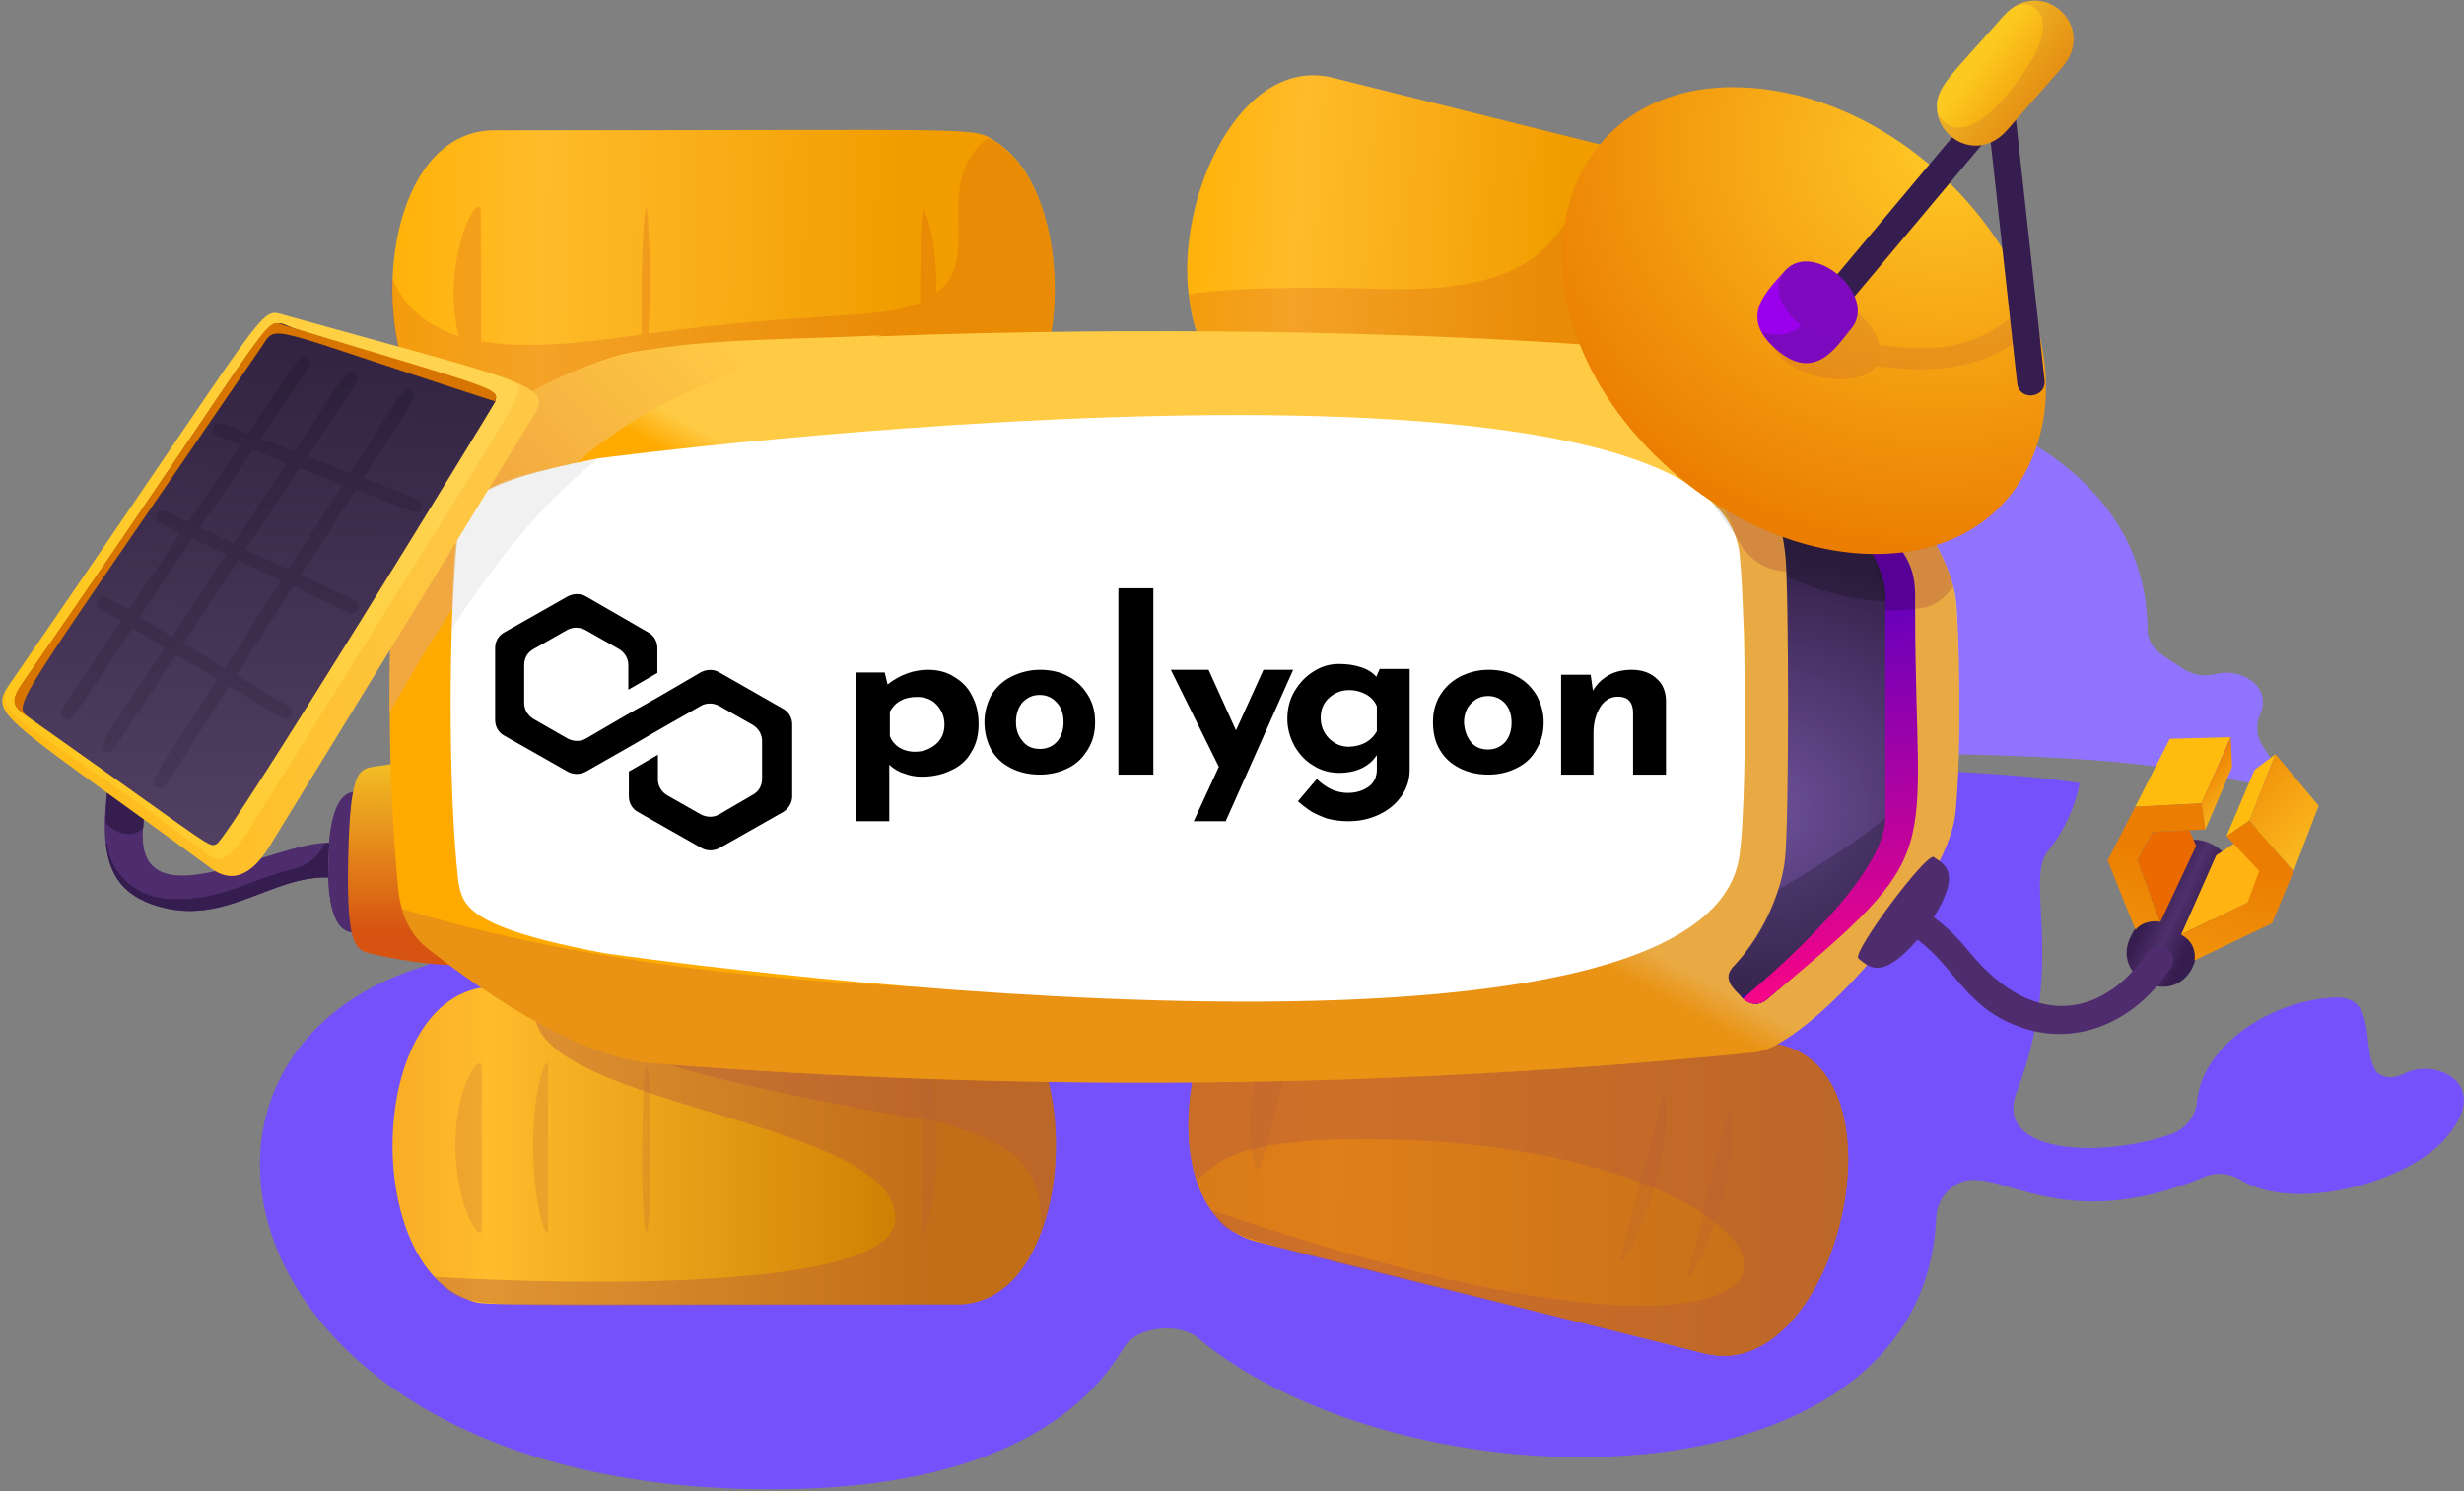 <?xml version="1.0" encoding="UTF-8"?>
<svg width="423px" height="256px" viewBox="0 0 423 256" version="1.1" xmlns="http://www.w3.org/2000/svg" xmlns:xlink="http://www.w3.org/1999/xlink">
    <rect x="0" y="0" width="423" height="256" fill="#808080" stroke="none"/>
    <!-- Generator: Sketch 63.1 (92452) - https://sketch.com -->
    <title>sponsor-polygon</title>
    <desc>Created with Sketch.</desc>
    <defs>
        <radialGradient cx="60.375%" cy="48.076%" fx="60.375%" fy="48.076%" r="0.113%" gradientTransform="translate(0.604,0.481),scale(0.984,1),rotate(1.369),translate(-0.604,-0.481)" id="radialGradient-1">
            <stop stop-color="#57327A" offset="0%"></stop>
            <stop stop-color="#361D4F" offset="100%"></stop>
        </radialGradient>
        <linearGradient x1="-2.22%" y1="49.438%" x2="75.541%" y2="50.007%" id="linearGradient-2">
            <stop stop-color="#FFB000" offset="0%"></stop>
            <stop stop-color="#FFBB2A" offset="33.797%"></stop>
            <stop stop-color="#F19D00" offset="100%"></stop>
        </linearGradient>
        <linearGradient x1="-2.28%" y1="49.251%" x2="53.626%" y2="51.607%" id="linearGradient-3">
            <stop stop-color="#FFB000" offset="0%"></stop>
            <stop stop-color="#FFBB2A" offset="33.797%"></stop>
            <stop stop-color="#F19D00" offset="100%"></stop>
        </linearGradient>
        <linearGradient x1="-6.889%" y1="47.409%" x2="81.299%" y2="47.409%" id="linearGradient-4">
            <stop stop-color="#F39F20" offset="0%"></stop>
            <stop stop-color="#FFBC2B" offset="28.421%"></stop>
            <stop stop-color="#CB7B00" offset="100%"></stop>
        </linearGradient>
        <linearGradient x1="-6.962%" y1="49.217%" x2="90.932%" y2="49.33%" id="linearGradient-5">
            <stop stop-color="#E48A00" offset="0%"></stop>
            <stop stop-color="#FC9700" offset="33.968%"></stop>
            <stop stop-color="#CB7B00" offset="100%"></stop>
        </linearGradient>
        <linearGradient x1="50.05%" y1="2.19%" x2="49.834%" y2="84.536%" id="linearGradient-6">
            <stop stop-color="#F2BE24" offset="2%"></stop>
            <stop stop-color="#D75311" offset="98%"></stop>
        </linearGradient>
        <radialGradient cx="76340.275%" cy="209874.042%" fx="76340.275%" fy="209874.042%" r="0.974%" gradientTransform="translate(763.403,2098.74),scale(1,0.586),rotate(1.369),translate(-763.403,-2098.74)" id="radialGradient-7">
            <stop stop-color="#57327A" offset="0%"></stop>
            <stop stop-color="#361D4F" offset="100%"></stop>
        </radialGradient>
        <radialGradient cx="87612.734%" cy="224011.436%" fx="87612.734%" fy="224011.436%" r="9.744%" gradientTransform="translate(876.127,2240.114),scale(0.308,1),rotate(1.369),translate(-876.127,-2240.114)" id="radialGradient-8">
            <stop stop-color="#57327A" offset="0%"></stop>
            <stop stop-color="#361D4F" offset="100%"></stop>
        </radialGradient>
        <linearGradient x1="47.624%" y1="51.095%" x2="50.217%" y2="48.763%" id="linearGradient-9">
            <stop stop-color="#FFAA00" offset="0%"></stop>
            <stop stop-color="#FFCA44" offset="100%"></stop>
        </linearGradient>
        <linearGradient x1="-1.009%" y1="71.454%" x2="76.926%" y2="13.352%" id="linearGradient-10">
            <stop stop-color="#F2A840" offset="36%"></stop>
            <stop stop-color="#FFCA44" offset="100%"></stop>
        </linearGradient>
        <radialGradient cx="26.846%" cy="67.164%" fx="26.846%" fy="67.164%" r="143.472%" gradientTransform="translate(0.268,0.672),scale(1,0.298),rotate(1.369),translate(-0.268,-0.672)" id="radialGradient-11">
            <stop stop-color="#6C5099" offset="2%"></stop>
            <stop stop-color="#35214A" offset="100%"></stop>
        </radialGradient>
        <linearGradient x1="47.85%" y1="59.819%" x2="44.486%" y2="96.707%" id="linearGradient-12">
            <stop stop-color="#9A00EC" offset="0%"></stop>
            <stop stop-color="#2F00BA" offset="100%"></stop>
        </linearGradient>
        <linearGradient x1="51.734%" y1="100.51%" x2="49.1%" y2="35.499%" id="linearGradient-13">
            <stop stop-color="#FC0585" offset="0%"></stop>
            <stop stop-color="#6C00BA" offset="100%"></stop>
        </linearGradient>
        <linearGradient x1="37.386%" y1="34.934%" x2="66.545%" y2="53.877%" id="linearGradient-14">
            <stop stop-color="#361D4F" offset="0%"></stop>
            <stop stop-color="#4E306B" offset="52%"></stop>
            <stop stop-color="#361D4F" offset="100%"></stop>
        </linearGradient>
        <linearGradient x1="44.895%" y1="341.851%" x2="48.629%" y2="97.899%" id="linearGradient-15">
            <stop stop-color="#FFC926" offset="0%"></stop>
            <stop stop-color="#EB6A00" offset="100%"></stop>
        </linearGradient>
        <linearGradient x1="119633.28%" y1="106307.882%" x2="120526.497%" y2="106967.864%" id="linearGradient-16">
            <stop stop-color="#FFBC0F" offset="0%"></stop>
            <stop stop-color="#FFCA44" offset="100%"></stop>
        </linearGradient>
        <linearGradient x1="71.226%" y1="110.49%" x2="40.278%" y2="18.237%" id="linearGradient-17">
            <stop stop-color="#FFC926" offset="0%"></stop>
            <stop stop-color="#EB7D00" offset="100%"></stop>
        </linearGradient>
        <linearGradient x1="105257.35%" y1="108774.101%" x2="106540.182%" y2="109708.893%" id="linearGradient-18">
            <stop stop-color="#FFBC0F" offset="0%"></stop>
            <stop stop-color="#FFCA44" offset="100%"></stop>
        </linearGradient>
        <linearGradient x1="167971.123%" y1="94463.758%" x2="170644.549%" y2="97066.019%" id="linearGradient-19">
            <stop stop-color="#FFB413" offset="0%"></stop>
            <stop stop-color="#E74100" offset="100%"></stop>
        </linearGradient>
        <linearGradient x1="36.453%" y1="329.951%" x2="93.971%" y2="44.005%" id="linearGradient-20">
            <stop stop-color="#FFC926" offset="0%"></stop>
            <stop stop-color="#EB7D00" offset="100%"></stop>
        </linearGradient>
        <linearGradient x1="-9.416%" y1="286.627%" x2="45.071%" y2="27.508%" id="linearGradient-21">
            <stop stop-color="#FFC926" offset="0%"></stop>
            <stop stop-color="#EB7D00" offset="100%"></stop>
        </linearGradient>
        <linearGradient x1="128.307%" y1="109.506%" x2="31.017%" y2="-61.677%" id="linearGradient-22">
            <stop stop-color="#FFC926" offset="0%"></stop>
            <stop stop-color="#EB7D00" offset="100%"></stop>
        </linearGradient>
        <linearGradient x1="6.947%" y1="53.332%" x2="81.866%" y2="47.133%" id="linearGradient-23">
            <stop stop-color="#FFC71D" offset="0%"></stop>
            <stop stop-color="#FFD34F" offset="100%"></stop>
        </linearGradient>
        <linearGradient x1="50.956%" y1="-0.084%" x2="48.746%" y2="100.161%" id="linearGradient-24">
            <stop stop-color="#30203F" offset="0%"></stop>
            <stop stop-color="#514062" offset="100%"></stop>
        </linearGradient>
        <linearGradient x1="51.184%" y1="-0.316%" x2="49.166%" y2="100.422%" id="linearGradient-25">
            <stop stop-color="#21162D" offset="0%"></stop>
            <stop stop-color="#3C2C4D" offset="100%"></stop>
        </linearGradient>
        <linearGradient x1="58.521%" y1="81.222%" x2="37.98%" y2="-25.248%" id="linearGradient-26">
            <stop stop-color="#F88A00" offset="0%"></stop>
            <stop stop-color="#FF9F2A" offset="100%"></stop>
        </linearGradient>
        <radialGradient cx="76.048%" cy="17.267%" fx="76.048%" fy="17.267%" r="76.708%" gradientTransform="translate(0.76,0.173),scale(0.965,1),rotate(0.259),translate(-0.76,-0.173)" id="radialGradient-27">
            <stop stop-color="#FFC926" offset="0%"></stop>
            <stop stop-color="#EB7D00" offset="100%"></stop>
        </radialGradient>
        <radialGradient cx="116792.52%" cy="196333.584%" fx="116792.52%" fy="196333.584%" r="5629.549%" gradientTransform="translate(1167.925,1963.336),scale(1,0.855),rotate(0.259),translate(-1167.925,-1963.336)" id="radialGradient-28">
            <stop stop-color="#57327A" offset="0%"></stop>
            <stop stop-color="#361D4F" offset="100%"></stop>
        </radialGradient>
        <radialGradient cx="819684.655%" cy="136004.819%" fx="819684.655%" fy="136004.819%" r="3439.918%" gradientTransform="translate(8196.847,1360.048),scale(1,0.192),rotate(-44.989),translate(-8196.847,-1360.048)" id="radialGradient-29">
            <stop stop-color="#57327A" offset="0%"></stop>
            <stop stop-color="#361D4F" offset="100%"></stop>
        </radialGradient>
        <linearGradient x1="74.762%" y1="71.681%" x2="35.618%" y2="37.527%" id="linearGradient-30">
            <stop stop-color="#EE9000" offset="0%"></stop>
            <stop stop-color="#FCC921" offset="100%"></stop>
        </linearGradient>
        <linearGradient x1="114349.974%" y1="195858.063%" x2="115297.377%" y2="196624.636%" id="linearGradient-31">
            <stop stop-color="#9A00EC" offset="0%"></stop>
            <stop stop-color="#2F00BA" offset="100%"></stop>
        </linearGradient>
        <radialGradient cx="118603.457%" cy="199364.705%" fx="118603.457%" fy="199364.705%" r="2481.308%" gradientTransform="translate(1186.035,1993.647),scale(0.419,1),rotate(0.259),translate(-1186.035,-1993.647)" id="radialGradient-32">
            <stop stop-color="#57327A" offset="0%"></stop>
            <stop stop-color="#361D4F" offset="100%"></stop>
        </radialGradient>
    </defs>
    <g id="Page-1" stroke="none" stroke-width="1" fill="none" fill-rule="evenodd">
        <g id="sponsor-polygon">
            <g id="Group-Copy-2">
                <g id="sponsor-2">
                    <g id="sponsor">
                        <path d="M406.513,178.505 C406.09,174.809 405.668,171.113 400.887,171.274 C389.881,171.664 377.943,179.604 377.188,189.108 C377.048,190.398 376.539,191.62 375.722,192.629 C374.905,193.637 373.814,194.388 372.582,194.792 C360.915,198.841 342.045,198.273 346.23,187.421 C351.28,174.294 350.741,163.91 350.362,156.604 C350.107,151.691 349.924,148.17 351.561,146.142 C354.263,142.792 356.133,138.822 357.044,134.461 C346.949,132.9 330.643,131.616 285.684,131.616 C266.766,131.616 249.703,132.214 232.845,132.804 C216.385,133.38 200.121,133.949 182.515,133.949 C171.601,133.945 160.756,132.601 149.925,131.26 C139.106,129.919 128.301,128.581 117.454,128.581 C103.283,128.581 91.652,131.251 80.492,134.566 C78.265,142.597 77.922,149.03 77.659,153.962 C77.302,160.648 77.093,164.575 72.539,165.984 C20.809,181.95 40.133,258.554 137.579,255.616 C166.99,254.737 184.797,245.139 192.83,231.517 C195.215,227.479 202.599,227.182 205.553,229.649 C241.135,259.343 330.27,260.382 332.391,209.022 C332.429,208.08 332.663,207.156 333.079,206.31 C333.495,205.464 334.083,204.714 334.807,204.109 C337.513,201.664 340.703,202.589 345.237,203.905 C352.156,205.912 362.206,208.827 378.443,202.058 C379.427,201.648 380.494,201.477 381.557,201.56 C382.62,201.643 383.648,201.977 384.556,202.535 C393.895,208.319 412.779,203.075 419.424,195.894 C428.308,186.298 418.378,181.652 413.033,184.207 C411.532,184.913 410.132,185.497 408.15,184.251 C407.01,182.862 406.761,180.683 406.513,178.505 Z" id="Path" fill="#7451FB"></path>
                        <path d="M103.061,130.204 C112.217,127.819 121.938,126.105 133.289,126.105 C144.136,126.105 154.941,127.444 165.76,128.784 C176.591,130.126 187.436,131.47 198.351,131.474 C215.956,131.474 232.221,130.905 248.68,130.328 C265.538,129.738 282.601,129.141 301.519,129.141 C358.909,129.141 369.611,131.233 380.303,133.323 C383.814,134.01 387.325,134.696 392.487,135.308 C391.483,132.966 390.173,130.603 388.54,128.248 C387.962,127.409 387.613,126.459 387.522,125.477 C387.43,124.495 387.599,123.509 388.013,122.599 C390.047,118.307 385.23,114.472 380.273,115.754 C379.329,115.988 378.337,116.02 377.374,115.849 C376.412,115.678 375.505,115.308 374.727,114.768 C374.212,114.418 373.69,114.093 373.18,113.775 C370.833,112.313 368.722,110.999 368.682,108.029 C367.967,53.801 259.914,58.683 244.663,66.823 C237.781,70.443 232.672,74.734 229.225,79.418 C228.709,80.131 228.027,80.733 227.225,81.182 C226.424,81.631 225.522,81.917 224.583,82.019 C223.644,82.122 222.691,82.039 221.79,81.775 C220.888,81.512 220.06,81.075 219.364,80.495 C188.12,54.479 113.596,58.995 100.803,65.639 C68.914,81.936 73.134,111.471 103.061,130.204 Z" id="Path" fill="#9073FF"></path>
                        <path d="M64.515,158.748 C64.32,159.423 64.096,159.811 63.846,159.805 C61.398,159.746 57.309,162.456 56.447,152.145 C57.349,155.546 63.599,152.566 64.515,158.748 Z" id="Path" fill="url(#radialGradient-1)" fill-rule="nonzero"></path>
                        <path d="M172.926,73.52 C172.138,74.232 171.275,74.856 170.352,75.381 L170.352,75.381 C169.826,75.675 169.279,75.928 168.715,76.138 L168.715,76.138 C168.218,76.331 167.706,76.487 167.184,76.602 C165.616,77.119 165.083,76.963 114.424,76.95 C84.257,76.945 77.001,80.526 70.144,65.163 C63.759,49.489 68.234,22.361 84.953,22.367 C170.411,22.407 166.744,21.694 170.823,24.232 C183.716,32.095 184.487,63.05 172.926,73.52 Z" id="Path" fill="url(#linearGradient-2)" fill-rule="nonzero"></path>
                        <path d="M110.147,57.435 C109.406,57.536 108.653,57.641 107.888,57.75 C98.471,59.088 89.697,59.83 82.59,58.607 C82.612,56.246 82.596,53.181 82.577,49.355 C82.558,45.753 82.537,41.476 82.54,36.481 C82.537,31.751 75.451,44.504 78.76,57.698 C73.52,56.062 69.509,52.955 67.278,47.642 C66.705,60.78 71.696,76.805 84.835,76.967 C162.921,77.913 165.524,77.143 167.101,76.627 C169.262,76.084 171.256,75.017 172.906,73.52 C184.621,62.928 183.905,30.785 169.625,23.738 C164.335,27.633 164.433,33.219 164.525,38.438 C164.598,42.584 164.666,46.498 162.026,49.146 C161.598,49.575 161.163,49.963 160.715,50.315 C160.823,45.549 160.366,40.373 158.746,36.031 C158.094,34.284 157.964,43.582 157.974,51.959 C154.443,53.519 149.728,53.827 141.767,54.347 C134.683,54.81 125.029,55.442 111.352,57.272 C111.594,50.776 111.64,41.708 111.145,36.718 C110.627,31.878 109.879,46.627 110.147,57.435 Z" id="Path" fill="#C9431D" fill-rule="nonzero" opacity="0.2"></path>
                        <path d="M307.921,79.276 C299.323,89.603 295.008,86.121 261.465,77.719 C214.181,65.913 206.157,67.957 204.06,50.552 C201.973,33.872 212.912,9.385 228.857,13.36 L305.721,32.543 C323.408,36.953 317.345,70.292 307.921,79.276 Z" id="Path" fill="url(#linearGradient-3)" fill-rule="nonzero"></path>
                        <path d="M307.921,79.276 C305.454,82.24 302.139,84.396 301.33,84.573 C300.302,85.067 299.214,85.426 298.094,85.64 L298.023,85.638 L297.215,85.762 C294.148,86.145 294.973,86.057 261.527,77.703 C214.243,65.897 206.219,67.941 204.123,50.536 C210.715,49.281 227.999,49.265 236.172,49.585 C280.835,51.359 261.678,24.266 285.406,30.314 C306.646,35.73 324.747,63.218 307.921,79.276 Z" id="Path" fill="#C9431D" fill-rule="nonzero" opacity="0.2"></path>
                        <path d="M180.718,203.896 C180.718,203.896 180.717,203.95 180.716,203.977 C179.049,213.888 174.167,223.973 164.216,223.968 C77.9,223.926 83.498,224.265 80.378,223.153 C61.6,216.491 63.209,169.374 85.007,169.385 C170.259,169.411 165.789,169.018 168.959,170.292 C168.982,170.285 169.007,170.286 169.03,170.294 C171.797,171.486 174.155,173.46 175.815,175.972 C176.04,176.3 176.385,176.835 176.385,176.835 C180.009,182.68 182.389,192.706 180.718,203.896 Z" id="Path" fill="url(#linearGradient-4)" fill-rule="nonzero"></path>
                        <path d="M82.715,183.386 C82.733,180.373 78.181,186.031 78.176,196.689 C78.172,207.347 82.741,214.099 82.712,210.799 L82.715,183.386 Z M94.086,183.067 C94.099,180.672 91.524,185.894 91.517,196.668 C91.51,207.442 94.061,213.663 94.078,211.115 L94.086,183.067 Z M160.729,192.555 C160.185,184.281 158.316,181.312 158.273,183.082 C158.397,194.761 158.318,188.34 158.265,211.138 C158.28,214.214 161.556,205.495 160.729,192.555 Z M111.692,197.249 C111.735,179.368 110.671,181.229 110.452,187.768 C109.57,213.095 111.702,221.148 111.692,197.249 L111.692,197.249 Z" id="Shape" fill="#B55A40" fill-rule="nonzero" opacity="0.2"></path>
                        <path d="M181.242,195.486 C181.289,184.168 175.981,169.432 164.224,169.41 L93.126,169.392 C81.016,189.765 154.013,190.776 153.705,209.286 C153.476,222.951 87.739,220.084 74.509,219.213 C80.479,225.686 77.275,223.964 164.207,223.994 C174.15,224 179.15,213.792 180.708,204.003 C180.708,204.003 180.709,203.949 180.709,203.923 C181.132,201.131 181.31,198.308 181.242,195.486 L181.242,195.486 Z" id="Path" fill="#B55A40" fill-rule="nonzero" opacity="0.4"></path>
                        <path d="M176.376,176.862 C176.376,176.862 176.031,176.326 175.806,175.999 C175.16,174.625 172.061,171.484 169.022,170.32 C168.999,170.312 168.974,170.312 168.95,170.319 C165.824,169.064 168.57,169.415 107.547,169.423 C107.733,173.816 109.153,178.067 111.644,181.69 C123.369,186.021 148.402,190.615 160.729,192.582 C174.345,196.368 179.435,199.994 178.593,212.035 C179.586,209.455 180.295,206.773 180.707,204.039 C180.707,204.039 180.708,203.985 180.709,203.958 C182.327,193.116 180.27,183.044 176.376,176.862 Z" id="Path" fill="#B55A40" fill-rule="nonzero" opacity="0.4"></path>
                        <path d="M292.737,232.404 L215.865,213.212 C193.094,207.536 206.286,154.599 229.084,160.284 L305.947,179.476 C327.998,185.001 314.762,237.893 292.737,232.404 Z" id="Path" fill="url(#linearGradient-5)" fill-rule="nonzero"></path>
                        <path d="M222.149,172.601 C211.032,182.832 215.104,205.514 216.581,199.827 C222.35,176.906 224.498,170.466 222.149,172.601 Z M285.111,199.551 C286.896,191.073 285.863,186.784 285.371,188.668 C281.889,201.558 283.553,195.527 278.357,215.815 C277.61,218.64 282.529,211.819 285.111,199.551 Z M296.276,203.037 C298.281,193.947 297.124,189.235 296.611,191.252 C293.173,204.921 294.767,198.825 289.827,218.458 C289.106,221.329 293.968,214.301 296.276,203.037 Z" id="Shape" fill="#B55A40" fill-rule="nonzero" opacity="0.2"></path>
                        <path d="M292.739,232.404 C207.147,211.046 211.936,213.431 207.941,207.775 C198.552,194.72 207.05,163.844 222.749,160.187 C227.198,159.185 222.873,158.706 305.949,179.476 C328.018,184.993 314.737,237.892 292.739,232.404 Z" id="Path" fill="#B55A40" fill-rule="nonzero" opacity="0.4"></path>
                        <path d="M292.739,232.404 C207.147,211.046 211.936,213.432 207.941,207.775 C331.371,250.065 317.784,197.534 238.925,195.649 C208.445,194.921 208.727,201.052 205.366,202.536 C202.035,192.273 205.074,177.334 211.911,168.082 C221.971,154.58 223.3,158.814 305.949,179.476 C328.018,184.993 314.737,237.892 292.739,232.404 Z" id="Path" fill="#B55A40" fill-rule="nonzero" opacity="0.4"></path>
                        <path d="M56.473,144.724 C57.487,133.009 62.235,136.332 64.335,136.391 C66.238,136.436 65.759,159.868 63.846,159.823 C61.291,159.762 56.886,162.643 56.322,150.702 L56.473,144.724 Z" id="Path" fill="#4E2C6E" fill-rule="nonzero"></path>
                        <path d="M80.43,130.401 L79.594,165.367 C79.455,166.329 69.38,165.123 64.367,163.885 C61.122,163.101 59.469,163.438 59.779,147.485 C60.098,131.14 61.793,132.065 65.025,131.517 C70.079,130.654 80.365,129.747 80.43,130.401 Z" id="Path" fill="url(#linearGradient-6)" fill-rule="nonzero"></path>
                        <path d="M56.332,150.666 C46.299,150.346 38.084,159.618 25.958,155.216 C15.135,151.291 17.858,139.456 19.723,126.545 C20.28,122.66 26.347,123.207 26.083,127.171 C25.556,134.248 24.497,139.65 24.496,143.432 C24.418,158.29 47.333,144.488 56.474,144.706 L56.332,150.666 Z" id="Path" fill="#4E2C6E" fill-rule="nonzero"></path>
                        <path d="M24.597,142.174 L24.506,142.244 C22.757,143.99 19.611,143.182 18.14,141.144 C18.154,138.381 18.36,135.622 18.757,132.888 C21.055,130.261 23.772,129.557 25.501,132.799 C25.04,135.906 24.738,139.036 24.597,142.174 L24.597,142.174 Z" id="Path" fill="url(#radialGradient-7)" fill-rule="nonzero"></path>
                        <path d="M56.333,150.666 C46.3,150.346 38.085,159.618 25.959,155.216 C20.64,153.3 18.608,149.675 18.166,144.595 C18.272,144.776 18.366,144.963 18.448,145.156 C19.091,150.009 23.301,154.213 29.618,154.364 C38.42,154.575 42.663,151.01 50.305,149.235 C51.504,148.954 52.624,148.405 53.58,147.629 C54.535,146.853 55.302,145.869 55.822,144.753 C56.215,144.762 56.117,144.76 56.528,144.77 C56.359,146.731 56.294,148.699 56.333,150.666 L56.333,150.666 Z" id="Path" fill="url(#radialGradient-8)" fill-rule="nonzero"></path>
                        <path d="M335.68,139.648 C334.264,152.901 310.303,179.786 301.26,180.669 C238.244,186.946 174.793,187.563 111.667,182.513 C96.211,181.25 74.826,163.965 73.168,162.638 C69.835,159.93 68.765,156.069 68.376,152.867 C66.427,131.836 66.418,110.669 68.35,89.636 C68.804,85.945 70.061,82.363 73.151,79.915 C74.801,78.587 96.19,61.288 111.643,60.03 C195.448,53.27 299.878,58.538 307.347,64.403 C317.941,72.703 334.079,91.051 335.731,102.723 C336.352,107.405 336.806,129.187 335.68,139.648 Z" id="Path" fill="url(#linearGradient-9)" fill-rule="nonzero"></path>
                        <path d="M328.322,155.704 C332.321,149.818 335.215,143.998 335.68,139.648 C336.366,133.271 336.466,122.687 336.298,114.335 C336.192,110.076 335.989,106.101 335.689,103.008 C335.321,99.412 333.401,95.028 330.642,90.486 C325.287,81.738 316.785,72.417 309.816,66.433 C308.548,65.392 307.364,64.512 306.307,63.83 C305.502,63.488 304.375,63.149 302.95,62.816 C302.747,63.025 302.543,63.236 302.336,63.449 C298.185,67.728 293.443,72.616 293.42,77.374 C293.406,82.817 294.672,87.16 296.069,91.952 C297.798,97.881 299.727,104.497 299.68,114.736 C299.431,170.048 267.185,170.234 177.068,169.869 C139.787,169.702 100.597,165.648 68.995,156.032 C69.663,158.387 70.884,160.783 73.167,162.638 L73.241,162.697 C75.371,164.405 96.408,181.266 111.666,182.513 C170.246,187.199 229.107,187.005 287.639,181.937 C292.238,181.532 296.761,181.111 301.187,180.677 C301.211,180.674 301.236,180.672 301.26,180.669 C302.39,180.559 303.754,180.042 305.277,179.197 C311.94,175.498 321.663,165.508 328.322,155.704 Z" id="Path" fill="#B55A40" fill-rule="nonzero" opacity="0.3"></path>
                        <path d="M151.419,57.583 C114.456,65.113 93.987,73.431 66.879,122.396 C66.769,89.607 68.468,83.63 73.117,79.897 C101.579,56.946 111.61,59.233 151.419,57.583 Z" id="Path" fill="url(#linearGradient-10)" fill-rule="nonzero"></path>
                        <path d="M298.615,146.935 C292.434,190.786 103.969,163.741 103.516,163.614 C79.644,159.11 79.441,155.278 78.669,151.281 L78.67,151.236 C76.964,136.201 76.892,106.274 78.682,90.876 C79.438,86.933 79.645,83.147 102.657,78.716 C103.978,78.462 294.866,53.885 298.667,95.373 C299.817,108.222 299.875,137.97 298.615,146.935 Z" id="Path" fill="#FFFFFF" fill-rule="nonzero"></path>
                        <path d="M327.179,101.759 C327.192,92.621 310.42,76.842 303.362,70.987 C303.054,70.716 302.692,70.513 302.301,70.388 C301.909,70.264 301.497,70.223 301.088,70.266 C300.68,70.309 300.285,70.436 299.928,70.639 C299.571,70.842 299.26,71.117 299.015,71.446 L299.015,71.446 C292.595,78.204 304.836,78.184 306.491,95.319 C307.127,101.646 307.115,140.682 306.456,147.292 C305.798,153.901 302.009,161.295 297.515,166.015 C295.524,168.132 297.832,169.975 298.913,171.118 C300.387,172.682 302.041,172.65 303.282,171.616 C310.288,165.793 327.125,150.03 327.129,140.892 L327.179,101.759 Z" id="Path" fill="url(#radialGradient-11)" fill-rule="nonzero"></path>
                        <path d="M327.149,140.866 C327.144,150.031 310.307,165.794 303.302,171.59 C302.089,172.598 300.433,172.684 298.933,171.092 C293.09,164.899 300.363,168.122 305.309,152.719 C318.319,145.179 324.004,140.38 327.132,137.442 L327.149,140.866 Z" id="Path" fill="#000000" fill-rule="nonzero" opacity="0.2"></path>
                        <path d="M327.882,104.556 C327.885,101.436 328.139,98.643 326.065,95.25 C319.387,84.361 307.948,74.816 303.327,70.986 C303.018,70.715 302.657,70.511 302.266,70.387 C301.874,70.263 301.461,70.221 301.053,70.265 C300.645,70.308 300.25,70.435 299.893,70.638 C299.536,70.841 299.225,71.116 298.98,71.445 C301.574,71.757 324.562,92.317 324.558,102.206 C324.551,106.229 324.544,100.158 324.539,140.419 C324.535,149.95 301.717,170.899 298.914,171.1 C300.378,172.673 302.042,172.632 303.283,171.598 C307.899,167.765 319.356,158.24 326.054,147.358 C328.51,143.375 327.875,144.12 327.882,104.556 Z" id="Path" fill="url(#linearGradient-12)" fill-rule="nonzero"></path>
                        <path d="M328.777,104.577 C328.78,101.457 329.034,98.665 326.961,95.271 C320.283,84.382 307.949,74.816 303.329,70.986 C302.761,70.48 302.02,70.213 301.26,70.244 C300.5,70.274 299.782,70.598 299.257,71.148 C299.174,71.235 323.674,90.615 323.666,102.184 C323.659,106.208 323.652,100.137 323.647,140.398 C323.642,151.807 299.133,171.347 299.22,171.447 C299.745,171.994 300.461,172.316 301.218,172.348 C301.975,172.379 302.716,172.117 303.284,171.616 C334.955,145.353 328.772,148.549 328.777,104.577 Z" id="Path" fill="url(#linearGradient-13)" fill-rule="nonzero"></path>
                        <path d="M102.629,78.77 C94.143,85.559 86.044,94.834 77.539,108.006 C78.28,85.233 76.402,83.776 102.629,78.77 Z" id="Path" fill="#DDDDDD" fill-rule="nonzero" opacity="0.4"></path>
                        <path d="M297.869,91.759 C294.631,87.72 291.914,83.291 289.779,78.575 C293.447,82.272 296.213,86.765 297.861,91.705 C297.861,91.705 297.869,91.741 297.869,91.759 Z" id="Path" fill="#000000" fill-rule="nonzero" opacity="0.1"></path>
                        <path d="M335.314,100.746 C333.773,102.739 332.035,104.396 328.812,104.534 C328.753,101.394 328.955,98.565 326.942,95.235 C320.678,85.018 309.522,75.926 304.257,71.759 C304.099,71.63 301.413,68.794 299.247,71.148 C298.063,72.425 295.424,74.338 297.534,76.579 C303.051,82.434 306.282,90.075 306.64,98.112 C303.265,97.933 300.109,96.427 297.851,91.759 C295.554,84.248 289.269,76.721 283.562,73.858 C281.316,69.504 279.794,64.814 279.057,59.972 C281.163,60.138 301.368,61.712 303.409,62.342 C310.432,64.423 331.88,86.931 335.314,100.746 Z" id="Path" fill="#B55A40" fill-rule="nonzero" opacity="0.4"></path>
                        <path d="M323.602,103.301 C317.794,102.945 312.103,101.509 306.822,99.064 C305.15,75.125 291.898,78.939 299.006,71.446 C301.922,71.802 323.934,92.785 323.602,103.301 Z" id="Path" fill="#000000" fill-rule="nonzero" opacity="0.2"></path>
                        <path d="M328.775,104.613 L323.691,104.841 C323.701,90.195 300.799,71.659 299.025,71.447 C299.27,71.118 299.581,70.843 299.938,70.639 C300.295,70.436 300.69,70.309 301.098,70.266 C301.506,70.223 301.919,70.265 302.31,70.389 C302.702,70.513 303.063,70.717 303.372,70.987 C307.992,74.817 320.179,84.174 326.866,95.064 C329.025,98.62 328.77,101.073 328.775,104.613 Z" id="Path" fill="#000000" fill-rule="nonzero" opacity="0.2"></path>
                        <path d="M365.826,160.727 C362.2,167.641 372.682,173.149 376.334,166.236 L382.479,150.763 C384.893,146.296 376.057,141.516 373.652,145.983 L365.826,160.727 Z" id="Path" fill="url(#linearGradient-14)" fill-rule="nonzero"></path>
                        <polygon id="Path" fill="url(#linearGradient-15)" fill-rule="nonzero" points="370.875 158.301 377.017 145.233 375.857 142.55 369.509 142.881 366.925 147.755"></polygon>
                        <polygon id="Path" fill="url(#linearGradient-16)" fill-rule="nonzero" points="366.565 138.51 372.494 126.849 382.944 126.563 377.925 137.932"></polygon>
                        <polygon id="Path" fill="url(#linearGradient-17)" fill-rule="nonzero" points="382.944 126.563 383.188 131.71 378.577 142.454 377.925 137.932"></polygon>
                        <polygon id="Path" fill="url(#linearGradient-18)" fill-rule="nonzero" points="390.627 129.482 387.039 132.186 382.225 143.56 386.169 140.901"></polygon>
                        <polygon id="Path" fill="url(#linearGradient-19)" fill-rule="nonzero" points="374.426 160.496 380.466 146.853 391.938 139.349 386.077 154.873"></polygon>
                        <path d="M366.621,159.684 L361.819,147.74 L366.564,138.501 L377.924,137.932 L378.577,142.418 L369.5,142.845 L366.916,147.719 L370.866,158.265 C369.309,157.96 367.355,158.53 366.621,159.684 Z" id="Path" fill="url(#linearGradient-20)" fill-rule="nonzero"></path>
                        <path d="M376.725,164.905 L390.065,158.51 L393.748,149.585 L386.159,140.901 L382.224,143.561 L387.847,149.551 L385.823,154.966 L374.416,160.496 C375.235,160.871 375.906,161.508 376.323,162.306 C376.741,163.104 376.882,164.019 376.725,164.905 Z" id="Path" fill="url(#linearGradient-21)" fill-rule="nonzero"></path>
                        <polygon id="Path" fill="url(#linearGradient-22)" fill-rule="nonzero" points="393.748 149.585 398.058 138.342 390.625 129.482 386.168 140.901"></polygon>
                        <path d="M372.65,166.211 C365.862,176.375 355.877,179.293 347.439,176.561 C337.564,173.365 335.708,166.088 329.179,161.345 C322.879,168.66 320.685,165.8 319.043,164.572 C317.795,163.648 330.782,146.255 331.976,147.16 C333.54,148.315 336.956,149.433 331.98,157.478 C334.261,159.208 336.316,161.219 338.096,163.462 C349.659,177.579 361.747,173.863 368.609,163.557 C370.461,160.91 374.42,163.597 372.65,166.211 Z" id="Path" fill="#4E2C6E" fill-rule="nonzero"></path>
                        <path d="M91.744,71.124 L46.155,145.496 C43.758,149.275 40.47,152.201 36.235,149.077 C-1.656,121.349 -2.095,122.876 2.239,116.596 C47.373,51.171 44.302,52.823 48.778,54.075 C89.323,65.406 94.925,65.943 91.744,71.124 Z" id="Path" fill="url(#linearGradient-23)" fill-rule="nonzero"></path>
                        <path d="M85.037,68.916 C84.955,69.335 39.069,144.192 37.211,144.89 C35.704,145.453 38.064,146.609 5.145,123.326 C2.587,121.477 1.432,120.824 3.857,117.341 C51.231,49.1 44.441,54.49 50.821,56.493 C86.16,67.566 85.509,66.737 85.037,68.916 Z" id="Path" fill="url(#linearGradient-24)" fill-rule="nonzero"></path>
                        <path d="M49.189,55.98 C44.83,54.669 49.77,51.103 3.804,117.322 C1.453,120.699 2.419,121.419 5.092,123.307 C2.113,120.742 1.236,123.403 44.836,59.641 C47.727,55.427 44.56,55.87 85.001,68.915 C85.466,66.674 86.926,67.307 49.189,55.98 Z" id="Path" fill="#D87500" fill-rule="nonzero"></path>
                        <path d="M27.519,135.18 C24.542,135.163 27.433,132.049 37.314,116.638 L30.264,112.366 C18.778,129.804 19.538,129.053 18.652,129.076 C15.621,129.067 18.936,125.417 28.297,111.21 L22.753,107.868 C12.185,123.584 12.275,124.284 10.938,123.393 C9.6,122.503 10.368,122.182 20.789,106.641 C18.144,105.067 16.034,104.328 16.862,102.971 C17.69,101.613 18.921,102.868 22.067,104.767 L31.012,91.515 C27.132,89.635 27.04,89.757 26.83,89.162 C26.768,88.989 26.749,88.804 26.774,88.622 C26.799,88.439 26.867,88.266 26.974,88.116 C27.08,87.966 27.221,87.843 27.384,87.759 C27.548,87.675 27.729,87.632 27.913,87.632 C28.27,87.641 28.031,87.564 32.337,89.598 L41.271,76.4 C37.799,75.047 36.088,74.792 36.649,73.375 C37.211,71.958 38.521,72.874 42.588,74.411 C50.68,62.444 51.883,59.612 53.089,61.903 C53.534,62.736 53.591,62.228 44.776,75.268 L50.588,77.526 C58.585,65.387 59.951,62.085 61.226,64.476 C61.671,65.309 61.757,64.739 52.776,78.383 L60.191,81.242 C68.4,68.456 69.704,65.161 71.006,67.562 C71.451,68.377 71.592,67.719 62.37,82.09 C71.849,85.777 72.931,85.749 72.36,87.21 C71.789,88.672 71.356,88.081 61.107,84.054 L51.646,98.723 C61.654,103.433 61.303,103.156 61.521,103.779 C61.583,103.951 61.602,104.136 61.578,104.317 C61.553,104.499 61.486,104.672 61.38,104.822 C61.275,104.972 61.136,105.094 60.973,105.179 C60.811,105.264 60.63,105.308 60.447,105.309 C60.045,105.299 60.665,105.537 50.392,100.669 L40.569,115.893 L49.674,121.377 C49.885,121.509 50.048,121.706 50.139,121.939 C50.229,122.171 50.242,122.426 50.174,122.667 C50.107,122.907 49.964,123.119 49.766,123.27 C49.568,123.422 49.327,123.506 49.077,123.509 C48.631,123.498 49.302,123.836 39.378,117.823 C27.68,135.9 28.413,135.185 27.519,135.18 Z M38.558,114.728 L48.252,99.697 L40.923,96.223 L31.498,110.473 L38.558,114.728 Z M29.532,109.291 L38.81,95.207 L33.063,92.485 L23.989,105.93 L29.532,109.291 Z M49.478,97.76 L58.847,83.231 L51.405,80.371 L42.13,94.329 L49.478,97.76 Z M40.08,93.306 L49.218,79.478 L43.38,77.21 L34.352,90.585 L40.08,93.306 Z" id="Shape" fill="url(#linearGradient-25)" fill-rule="nonzero" opacity="0.4"></path>
                        <path d="M91.743,71.124 L46.155,145.496 C43.758,149.275 40.469,152.2 36.234,149.077 C-1.657,121.348 -2.113,122.858 2.239,116.596 C-2.2,123.133 2.555,121.691 36.158,147.037 C37.738,148.237 39.8,147.249 42.999,142.095 C92.874,61.977 90.796,67.364 87.75,65.378 C92.144,66.707 93.185,68.789 91.743,71.124 Z" id="Path" fill="url(#linearGradient-26)" fill-rule="nonzero" opacity="0.2"></path>
                        <path d="M349.163,77.911 C340.274,100.802 308.536,99.918 286.909,80.777 C254.512,52.152 266.519,9.513 304.562,15.545 C334.47,20.418 358.601,53.727 349.163,77.911 Z" id="Path" fill="url(#radialGradient-27)" fill-rule="nonzero"></path>
                        <path d="M349.688,55.892 C341.902,63.271 332.634,64.238 322.09,62.868 C318.615,67.605 303.657,64.583 303.65,56.67 C303.651,47.273 320.305,49.987 322.616,59.197 C332.417,60.603 339.852,60.03 348.353,51.882 C348.863,53.217 349.308,54.554 349.688,55.892 Z" id="Path" fill="#B55A40" fill-rule="nonzero" opacity="0.2"></path>
                        <path d="M308.335,55.53 L345.959,10.651 C347.921,8.221 351.614,11.197 349.634,13.636 L311.993,58.505 C310.076,60.909 306.327,58.003 308.335,55.53 Z" id="Path" fill="url(#radialGradient-28)" fill-rule="nonzero"></path>
                        <path d="M346.289,65.799 L341.159,19.05 C340.808,15.947 345.52,15.426 345.863,18.538 L350.993,65.288 C351.331,68.346 346.653,68.963 346.289,65.799 Z" id="Path" fill="url(#radialGradient-29)" fill-rule="nonzero"></path>
                        <path d="M353.91,11.673 L344.572,22.313 C339.976,27.568 333.375,24.307 332.591,19.344 C331.912,15.197 334.675,13.305 343.894,2.787 C350.245,-4.437 360.352,4.405 353.91,11.673 Z" id="Path" fill="url(#linearGradient-30)" fill-rule="nonzero"></path>
                        <path d="M353.911,11.673 L344.572,22.313 C339.976,27.568 333.375,24.307 332.591,19.344 C337.333,27.791 347.698,13.116 349.741,8.444 C352.692,1.683 348.339,-0.236 345.649,1.193 C351.907,-2.895 359.764,5.062 353.911,11.673 Z" id="Path" fill="#B55A40" fill-rule="nonzero" opacity="0.2"></path>
                        <path d="M317.717,56.532 C312.801,62.092 301.48,52.076 306.396,46.516 C311.312,40.956 322.634,50.945 317.717,56.532 Z" id="Path" fill="#7D0ABE" fill-rule="nonzero"></path>
                        <path d="M317.716,56.532 C315.408,59.222 311.653,65.945 304.789,59.862 C298.361,54.228 303.479,49.924 306.396,46.489 C301.8,51.735 313.113,61.733 317.716,56.532 Z" id="Path" fill="url(#linearGradient-31)" fill-rule="nonzero"></path>
                        <path d="M317.718,56.532 C315.409,59.222 311.654,65.945 304.79,59.862 C303.82,59.026 303.032,58 302.475,56.847 C303.566,57.364 304.784,57.553 305.981,57.393 C307.178,57.233 308.302,56.73 309.22,55.944 C312.003,58.085 315.558,58.957 317.718,56.532 Z" id="Path" fill="url(#radialGradient-32)" fill-rule="nonzero" opacity="0.3"></path>
                    </g>
                </g>
            </g>
            <g id="logo-polygon" transform="translate(85, 101)" fill="#000000">
                <path d="M35.287,14.442 C36.322,13.884 37.545,13.884 38.485,14.442 L49.401,20.675 C50.436,21.233 51,22.256 51,23.372 L51,35.744 C51,36.86 50.341,37.883 49.401,38.442 L38.58,44.58 C37.545,45.14 36.322,45.14 35.38,44.58 L24.56,38.442 C23.524,37.883 22.96,36.86 22.96,35.744 L22.96,31.464 L27.946,28.581 L27.946,32.861 C27.946,33.977 28.605,34.999 29.547,35.557 L35.287,38.813 C36.322,39.371 37.545,39.371 38.485,38.813 L44.227,35.465 C45.26,34.907 45.826,33.883 45.826,32.767 L45.826,26.163 C45.826,25.047 45.167,24.023 44.227,23.465 L38.485,20.209 C37.451,19.651 36.227,19.651 35.287,20.209 L27.946,24.396 L22.96,27.279 L15.62,31.464 C14.584,32.024 13.362,32.024 12.422,31.464 L1.599,25.326 C0.565,24.767 0,23.744 0,22.628 L0,10.256 C0,9.14 0.565,8.117 1.599,7.558 L12.422,1.42 C13.455,0.86 14.679,0.86 15.62,1.42 L26.254,7.558 C27.288,8.117 27.853,9.14 27.853,10.256 L27.853,14.536 L22.865,17.419 L22.865,13.139 C22.865,12.023 22.207,11.001 21.266,10.443 L15.527,7.187 C14.491,6.629 13.267,6.629 12.326,7.187 L6.587,10.443 C5.551,11.001 4.988,12.023 4.988,13.139 L4.988,19.745 C4.988,20.861 5.646,21.883 6.587,22.441 L12.422,25.791 C13.455,26.349 14.679,26.349 15.62,25.791 L22.96,21.512 L27.946,18.721 L35.287,14.442 Z" id="Path" fill-rule="nonzero"></path>
                <polygon id="Path" fill-rule="nonzero" points="113 0 113 32 107 32 107 0"></polygon>
                <path d="M81.828,18.38 C81.144,16.982 80.069,15.956 78.801,15.212 C77.53,14.373 75.967,14 74.307,14 C71.865,14 69.521,14.838 67.371,16.515 L66.883,14.465 L62,14.465 L62,40 L67.665,40 L67.665,30.308 C68.349,30.961 69.227,31.52 70.205,31.799 C71.181,32.172 72.157,32.358 73.232,32.358 C75.088,32.358 76.846,31.985 78.311,31.24 C79.777,30.587 80.949,29.563 81.729,28.166 C82.609,26.766 83,25.183 83,23.319 C83,21.454 82.609,19.777 81.828,18.38 Z M77.139,23.413 C77.139,24.81 76.651,25.928 75.675,26.766 C74.698,27.605 73.525,28.072 72.06,28.072 C70.985,28.072 70.106,27.793 69.325,27.325 C68.642,26.86 68.055,26.207 67.762,25.369 L67.762,21.175 C68.25,20.336 68.837,19.685 69.618,19.312 C70.4,18.845 71.377,18.659 72.452,18.659 C73.72,18.659 74.892,19.033 75.771,19.965 C76.651,20.895 77.139,22.015 77.139,23.413 Z" id="Shape"></path>
                <path d="M88.588,15.192 C87.12,15.928 86.019,17.03 85.192,18.317 C84.459,19.694 84,21.254 84,22.999 C84,24.837 84.459,26.399 85.192,27.776 C86.019,29.153 87.12,30.162 88.588,30.898 C90.057,31.632 91.71,32 93.545,32 C95.381,32 97.125,31.542 98.503,30.806 C99.97,30.072 100.98,28.97 101.806,27.591 C102.632,26.214 103,24.744 103,22.999 C103,21.254 102.632,19.786 101.806,18.407 C100.98,17.03 99.879,15.928 98.503,15.192 C97.034,14.366 95.381,14 93.545,14 C91.71,14 90.057,14.458 88.588,15.192 Z M93.545,27.591 C92.352,27.591 91.342,27.225 90.609,26.306 C89.782,25.387 89.415,24.286 89.415,22.999 C89.415,21.622 89.782,20.52 90.516,19.601 C91.342,18.775 92.26,18.317 93.454,18.317 C94.739,18.317 95.656,18.775 96.482,19.694 C97.218,20.52 97.583,21.622 97.583,22.999 C97.583,24.286 97.218,25.48 96.482,26.306 C95.749,27.133 94.739,27.591 93.545,27.591 Z" id="Shape"></path>
                <polygon id="Path" fill-rule="nonzero" points="125.42 40 137 14 131.898 14 127.187 24.401 122.478 14 116 14 124.243 30.659 119.927 40"></polygon>
                <path d="M157,13.858 L157,31.223 C157,32.844 156.523,34.371 155.567,35.708 C154.613,37.042 153.372,38.093 151.75,38.855 C150.127,39.62 148.409,40 146.501,40 C145.068,40 143.828,39.81 142.778,39.524 C141.727,39.142 140.868,38.759 140.2,38.379 C139.437,37.901 138.674,37.329 137.815,36.566 L141.059,32.75 C141.824,33.513 142.681,34.085 143.446,34.467 C144.209,34.849 145.259,35.135 146.404,35.135 C147.837,35.135 148.982,34.753 149.936,34.085 C150.89,33.417 151.367,32.368 151.367,31.127 L151.367,28.646 C150.796,29.505 150.031,30.269 148.886,30.841 C147.741,31.414 146.404,31.7 144.877,31.7 C143.35,31.7 141.824,31.318 140.488,30.459 C139.151,29.697 138.101,28.552 137.242,27.119 C136.479,25.689 136,24.162 136,22.445 C136,20.728 136.382,19.105 137.242,17.674 C138.101,16.244 139.151,15.099 140.582,14.239 C141.919,13.38 143.35,13 144.877,13 C146.31,13 147.55,13.19 148.695,13.572 C149.842,13.953 150.699,14.527 151.273,15.193 L151.846,13.858 L157,13.858 Z M151.367,24.544 L151.367,20.25 C150.987,19.391 150.413,18.723 149.554,18.247 C148.695,17.77 147.741,17.484 146.596,17.484 C145.259,17.484 144.114,17.961 143.16,18.819 C142.204,19.678 141.727,20.822 141.727,22.255 C141.727,23.59 142.204,24.83 143.16,25.785 C144.114,26.739 145.259,27.215 146.596,27.215 C148.791,27.119 150.413,26.261 151.367,24.544 Z" id="Shape"></path>
                <path d="M165.589,15.194 C164.12,16.021 163.019,17.03 162.192,18.409 C161.366,19.786 161,21.346 161,22.908 C161,24.837 161.366,26.399 162.192,27.776 C163.019,29.153 164.12,30.164 165.589,30.898 C167.058,31.634 168.711,32 170.546,32 C172.382,32 174.126,31.542 175.502,30.808 C176.971,30.072 178.072,28.97 178.808,27.593 C179.634,26.216 180,24.746 180,23.001 C180,21.256 179.541,19.786 178.808,18.409 C177.981,17.03 176.88,15.928 175.502,15.194 C174.035,14.368 172.382,14 170.546,14 C168.711,14 167.058,14.458 165.589,15.194 Z M170.454,27.683 C169.26,27.683 168.252,27.317 167.517,26.399 C166.783,25.48 166.415,24.378 166.324,23.092 C166.324,21.807 166.69,20.613 167.517,19.786 C168.343,18.96 169.26,18.5 170.454,18.5 C171.647,18.5 172.657,18.96 173.392,19.786 C174.126,20.613 174.494,21.714 174.494,23.092 C174.494,24.378 174.126,25.572 173.392,26.399 C172.657,27.225 171.647,27.683 170.454,27.683 Z" id="Shape"></path>
                <path d="M199.278,15.413 C200.427,16.356 200.903,17.58 201,19.088 L201,32 L195.352,32 L195.352,21.161 C195.255,19.465 194.393,18.617 192.766,18.617 C191.522,18.617 190.469,19.182 189.704,20.408 C188.937,21.633 188.553,23.141 188.553,24.932 L188.553,32 L183,32 L183,14.848 L188.075,14.848 L188.458,17.58 C189.128,16.449 189.99,15.601 191.139,14.941 C192.288,14.283 193.628,14 195.16,14 C196.787,14 198.224,14.47 199.278,15.413 Z" id="Path" fill-rule="nonzero"></path>
            </g>
        </g>
    </g>
</svg>